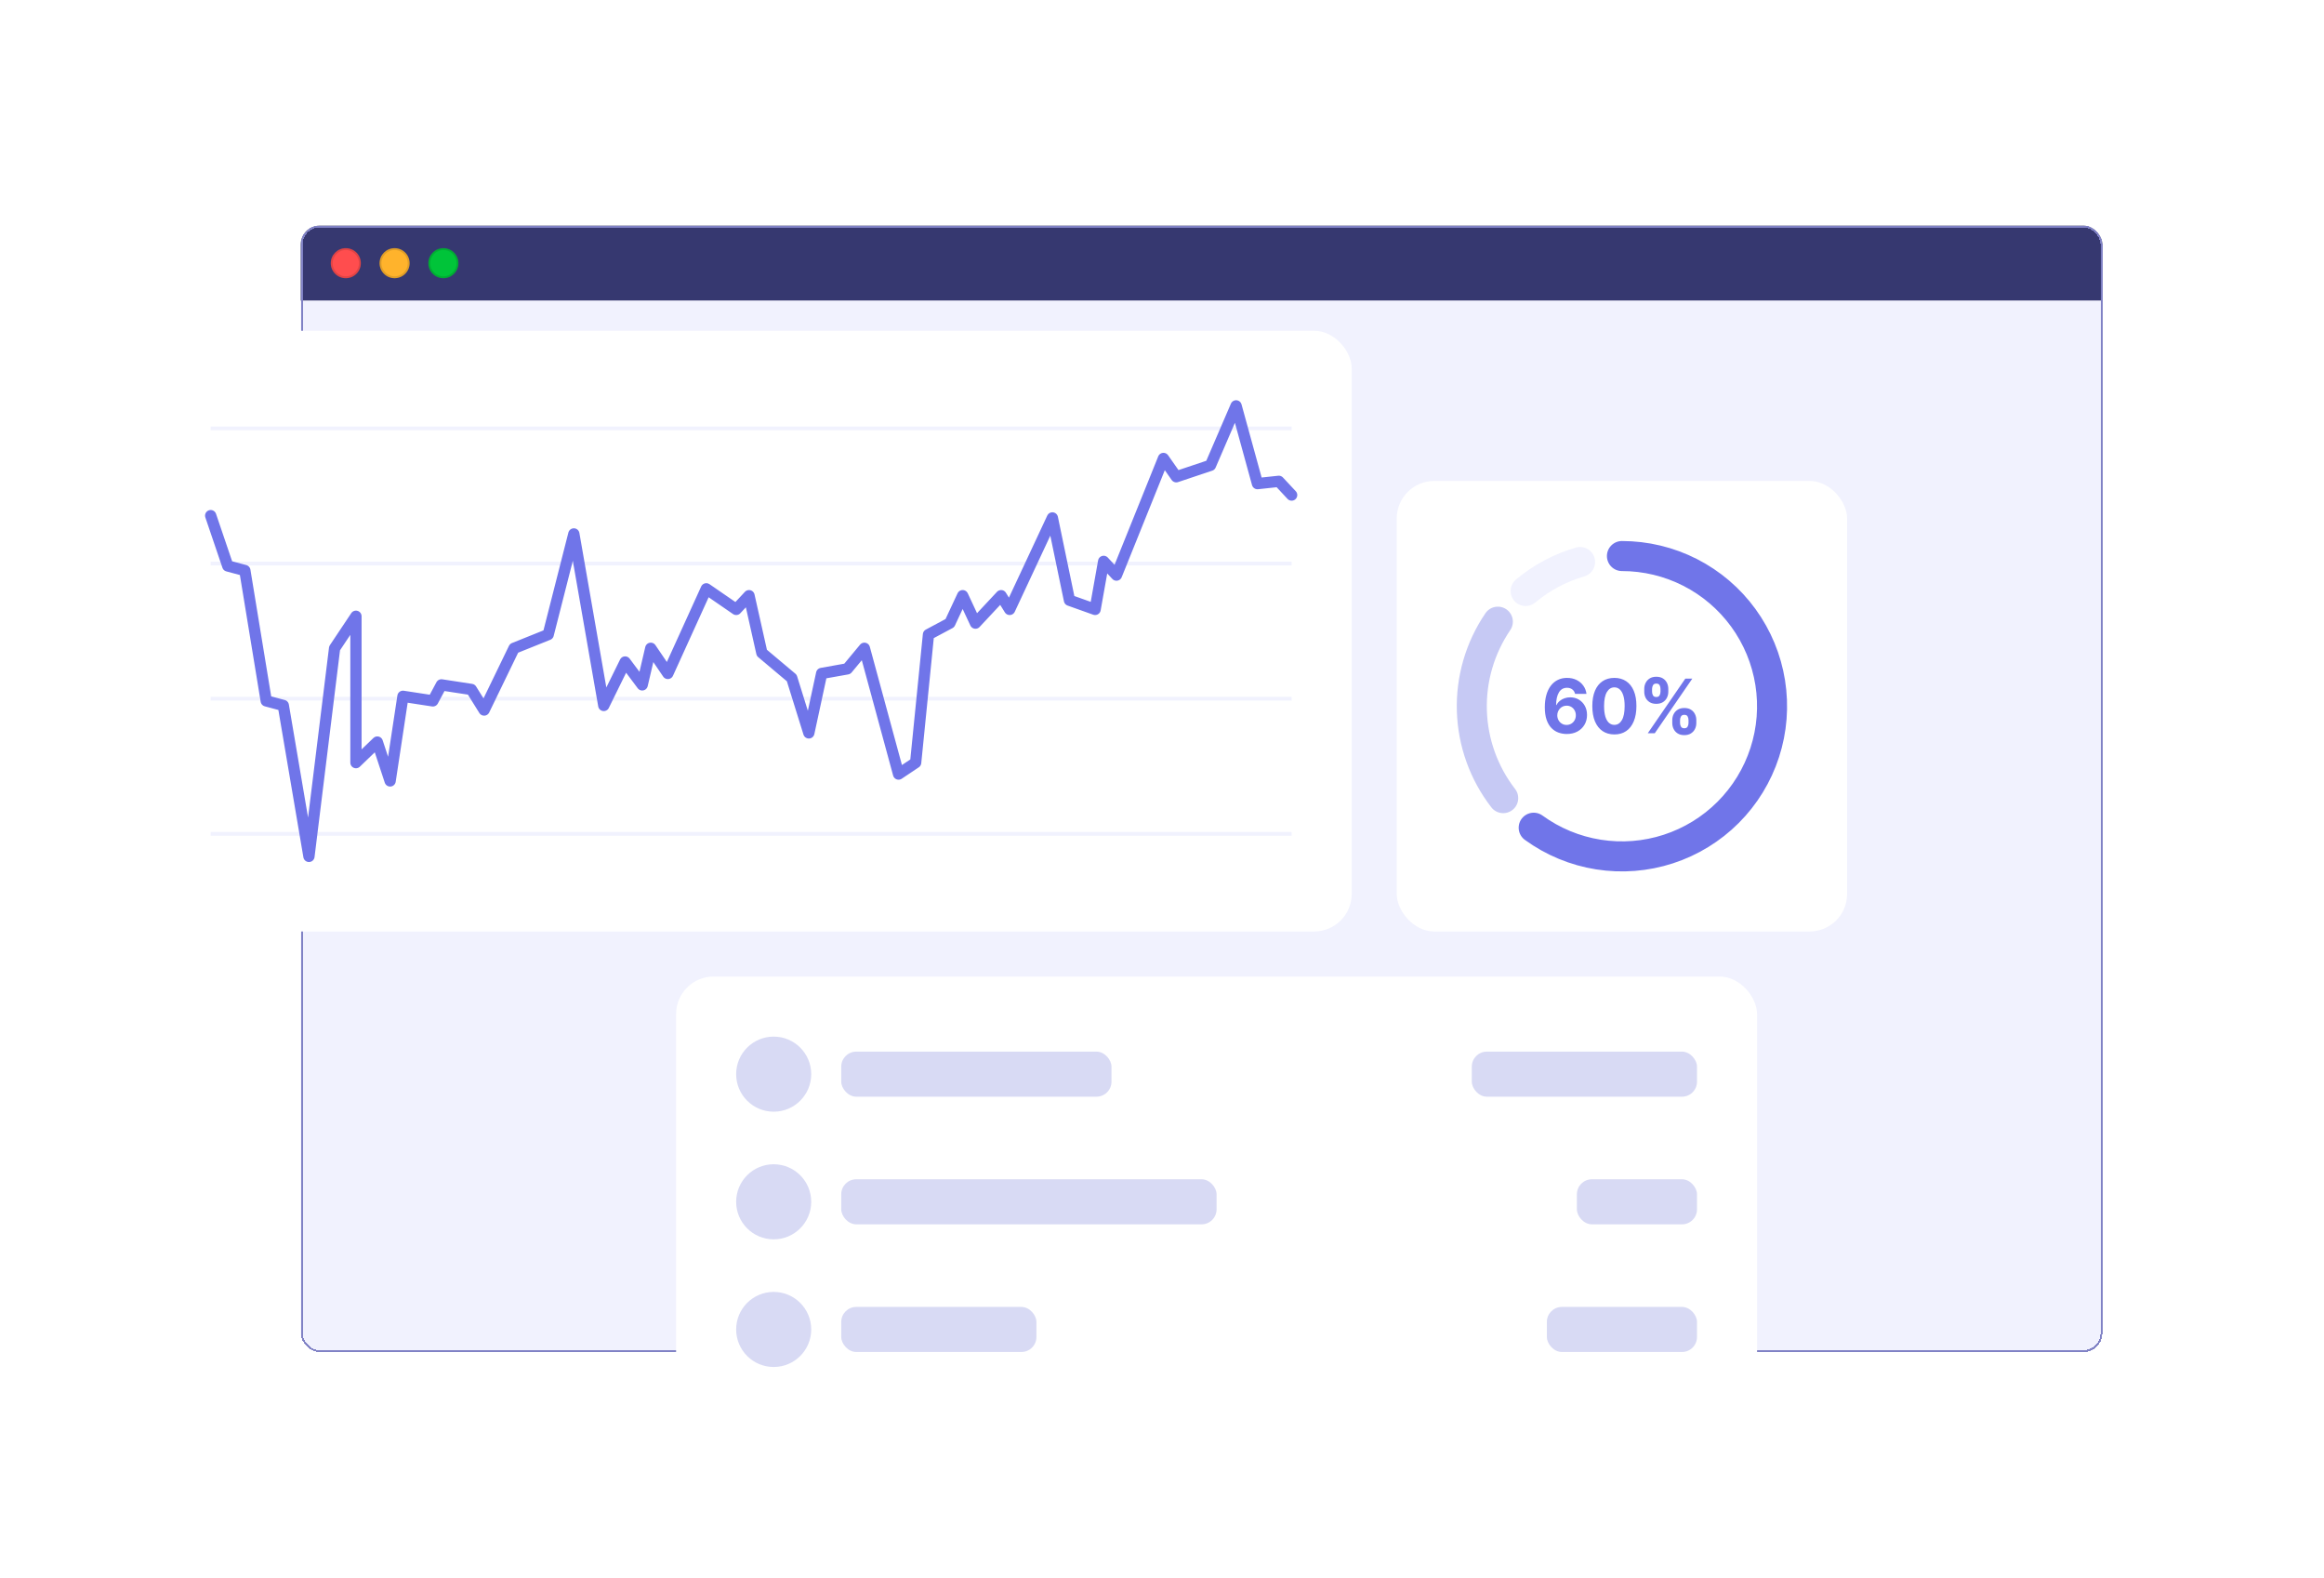<svg width="1080" height="733" viewBox="0 0 1080 733" fill="none" xmlns="http://www.w3.org/2000/svg">
    <g filter="url(#filter0_d_0_1)">
        <g clip-path="url(#clip0_0_1)">
            <rect width="837.23" height="34.885" transform="translate(139.77 69.947)" fill="#363870"/>
            <circle cx="160.7" cy="87.389" r="6.977" fill="#FF4D4E"/>
            <circle cx="160.7" cy="87.389" r="6.541" stroke="black" stroke-opacity="0.12" stroke-width="0.872"/>
            <circle cx="183.375" cy="87.389" r="6.977" fill="#FFB32C"/>
            <circle cx="183.375" cy="87.389" r="6.541" stroke="black" stroke-opacity="0.12" stroke-width="0.872"/>
            <circle cx="206.049" cy="87.389" r="6.977" fill="#00C439"/>
            <circle cx="206.049" cy="87.389" r="6.541" stroke="black" stroke-opacity="0.12" stroke-width="0.872"/>
            <rect x="139.77" y="104.832" width="837.23" height="488.384" fill="#F1F2FE"/>
        </g>
        <rect x="140.206" y="70.383" width="836.358" height="522.397" rx="8.285" stroke="#8082C5" stroke-width="0.872" shape-rendering="crispEdges"/>
    </g>
    <g filter="url(#filter1_d_0_1)">
        <rect x="314.193" y="432.746" width="502.338" height="209.307" rx="17.442" fill="white"/>
        <rect x="390.939" y="467.63" width="125.584" height="20.931" rx="6.977" fill="#D8DAF4"/>
        <rect x="683.971" y="467.63" width="104.654" height="20.931" rx="6.977" fill="#D8DAF4"/>
        <circle cx="359.544" cy="478.096" r="17.442" fill="#D8DAF4"/>
        <rect x="390.939" y="526.934" width="174.423" height="20.931" rx="6.977" fill="#D8DAF4"/>
        <rect x="732.809" y="526.934" width="55.815" height="20.931" rx="6.977" fill="#D8DAF4"/>
        <circle cx="359.544" cy="537.399" r="17.442" fill="#D8DAF4"/>
        <rect x="390.939" y="586.238" width="90.7" height="20.931" rx="6.977" fill="#D8DAF4"/>
        <rect x="718.855" y="586.238" width="69.769" height="20.931" rx="6.977" fill="#D8DAF4"/>
        <circle cx="359.544" cy="596.703" r="17.442" fill="#D8DAF4"/>
    </g>
    <g filter="url(#filter2_d_0_1)">
        <rect x="649.083" y="202.508" width="209.307" height="209.307" rx="17.442" fill="white"/>
        <path d="M753.737 237.393C764.747 237.393 775.601 239.998 785.411 244.997C795.222 249.996 803.71 257.245 810.181 266.152C816.653 275.06 820.925 285.373 822.647 296.247C824.37 307.122 823.494 318.25 820.091 328.722C816.689 339.193 810.857 348.711 803.071 356.496C795.286 364.281 785.768 370.114 775.297 373.516C764.825 376.919 753.697 377.794 742.823 376.072C731.948 374.35 721.635 370.078 712.728 363.606" stroke="#7075E9" stroke-width="13.954" stroke-linecap="round"/>
        <path d="M698.565 349.867C689.546 338.216 684.448 324.009 684 309.282C683.552 294.555 687.778 280.064 696.072 267.887" stroke="#C6C9F4" stroke-width="13.954" stroke-linecap="round"/>
        <path d="M708.981 253.639C716.393 247.441 725.013 242.85 734.292 240.157" stroke="#F1F2FE" stroke-width="13.954" stroke-linecap="round"/>
        <path d="M728.03 320.066C726.725 320.058 725.465 319.839 724.251 319.41C723.046 318.98 721.964 318.282 721.006 317.316C720.048 316.35 719.288 315.07 718.726 313.476C718.173 311.882 717.896 309.924 717.896 307.604C717.905 305.473 718.148 303.569 718.627 301.893C719.114 300.208 719.808 298.779 720.708 297.607C721.617 296.434 722.703 295.542 723.966 294.931C725.23 294.311 726.646 294.002 728.216 294.002C729.909 294.002 731.403 294.332 732.7 294.993C733.997 295.645 735.037 296.533 735.822 297.656C736.615 298.779 737.094 300.039 737.259 301.435H731.969C731.763 300.551 731.329 299.857 730.668 299.353C730.008 298.85 729.19 298.598 728.216 298.598C726.564 298.598 725.308 299.316 724.45 300.753C723.599 302.19 723.165 304.143 723.149 306.613H723.322C723.702 305.861 724.214 305.221 724.858 304.693C725.511 304.156 726.25 303.747 727.076 303.466C727.91 303.177 728.789 303.033 729.714 303.033C731.218 303.033 732.555 303.388 733.728 304.098C734.901 304.8 735.826 305.766 736.503 306.997C737.18 308.227 737.519 309.635 737.519 311.221C737.519 312.939 737.118 314.467 736.317 315.805C735.524 317.143 734.414 318.191 732.985 318.951C731.564 319.703 729.913 320.074 728.03 320.066ZM728.005 315.854C728.831 315.854 729.57 315.656 730.222 315.26C730.875 314.863 731.387 314.326 731.758 313.649C732.13 312.972 732.316 312.212 732.316 311.37C732.316 310.527 732.13 309.772 731.758 309.103C731.395 308.434 730.891 307.901 730.247 307.505C729.603 307.108 728.868 306.91 728.042 306.91C727.423 306.91 726.849 307.026 726.32 307.257C725.8 307.488 725.342 307.81 724.945 308.223C724.557 308.636 724.251 309.115 724.028 309.66C723.805 310.197 723.694 310.771 723.694 311.382C723.694 312.2 723.88 312.947 724.251 313.624C724.631 314.302 725.143 314.842 725.787 315.247C726.44 315.652 727.179 315.854 728.005 315.854ZM750.223 320.277C748.092 320.268 746.259 319.744 744.723 318.703C743.195 317.663 742.018 316.156 741.192 314.182C740.375 312.208 739.97 309.834 739.978 307.059C739.978 304.292 740.387 301.934 741.205 299.985C742.03 298.036 743.207 296.554 744.735 295.538C746.271 294.514 748.101 294.002 750.223 294.002C752.346 294.002 754.171 294.514 755.699 295.538C757.235 296.562 758.416 298.049 759.241 299.998C760.067 301.938 760.476 304.292 760.468 307.059C760.468 309.842 760.055 312.22 759.229 314.194C758.411 316.168 757.239 317.675 755.711 318.716C754.183 319.756 752.354 320.277 750.223 320.277ZM750.223 315.829C751.677 315.829 752.837 315.099 753.704 313.637C754.571 312.175 755.001 309.982 754.992 307.059C754.992 305.134 754.794 303.532 754.398 302.252C754.01 300.972 753.456 300.01 752.738 299.366C752.028 298.722 751.189 298.4 750.223 298.4C748.778 298.4 747.622 299.122 746.754 300.567C745.887 302.013 745.45 304.176 745.441 307.059C745.441 309.008 745.635 310.635 746.023 311.94C746.42 313.236 746.977 314.211 747.696 314.863C748.414 315.507 749.257 315.829 750.223 315.829ZM777.133 314.962V313.624C777.133 312.609 777.348 311.675 777.777 310.825C778.215 309.966 778.847 309.28 779.673 308.768C780.507 308.248 781.523 307.988 782.72 307.988C783.934 307.988 784.954 308.244 785.78 308.756C786.614 309.268 787.242 309.953 787.663 310.812C788.092 311.663 788.307 312.6 788.307 313.624V314.962C788.307 315.978 788.092 316.915 787.663 317.774C787.233 318.625 786.602 319.306 785.768 319.818C784.933 320.339 783.918 320.599 782.72 320.599C781.506 320.599 780.486 320.339 779.66 319.818C778.834 319.306 778.207 318.625 777.777 317.774C777.348 316.915 777.133 315.978 777.133 314.962ZM780.738 313.624V314.962C780.738 315.549 780.878 316.102 781.159 316.622C781.448 317.143 781.969 317.403 782.72 317.403C783.472 317.403 783.984 317.147 784.256 316.635C784.537 316.123 784.677 315.565 784.677 314.962V313.624C784.677 313.021 784.545 312.46 784.281 311.94C784.017 311.419 783.496 311.159 782.72 311.159C781.977 311.159 781.461 311.419 781.172 311.94C780.883 312.46 780.738 313.021 780.738 313.624ZM764.113 300.444V299.106C764.113 298.082 764.332 297.144 764.77 296.294C765.208 295.435 765.839 294.749 766.665 294.237C767.499 293.725 768.507 293.469 769.688 293.469C770.91 293.469 771.934 293.725 772.76 294.237C773.586 294.749 774.214 295.435 774.643 296.294C775.073 297.144 775.287 298.082 775.287 299.106V300.444C775.287 301.468 775.068 302.405 774.631 303.256C774.201 304.106 773.569 304.788 772.735 305.3C771.909 305.803 770.894 306.055 769.688 306.055C768.482 306.055 767.462 305.799 766.628 305.287C765.802 304.767 765.175 304.086 764.745 303.243C764.324 302.393 764.113 301.459 764.113 300.444ZM767.743 299.106V300.444C767.743 301.046 767.883 301.604 768.164 302.116C768.453 302.628 768.961 302.884 769.688 302.884C770.448 302.884 770.964 302.628 771.236 302.116C771.517 301.604 771.658 301.046 771.658 300.444V299.106C771.658 298.503 771.525 297.941 771.261 297.421C770.997 296.901 770.472 296.64 769.688 296.64C768.953 296.64 768.445 296.905 768.164 297.433C767.883 297.962 767.743 298.519 767.743 299.106ZM765.749 319.719L783.191 294.349H786.436L768.994 319.719H765.749Z" fill="#7075E9"/>
    </g>
    <g filter="url(#filter3_d_0_1)">
        <rect x="70" y="132.739" width="558.153" height="279.077" rx="17.442" fill="white"/>
        <path d="M97.908 178.088H600.246" stroke="#F1F2FE" stroke-width="1.744"/>
        <path d="M97.908 240.881H600.246" stroke="#F1F2FE" stroke-width="1.744"/>
        <path d="M97.908 303.673H600.246" stroke="#F1F2FE" stroke-width="1.744"/>
        <path d="M97.908 366.465H600.246" stroke="#F1F2FE" stroke-width="1.744"/>
        <path d="M97.908 218.622L105.85 241.997L113.792 244.122L123.72 304.683L131.662 306.808L143.575 376.931L155.488 280.246L165.416 265.371V333.37L175.344 323.807L181.3 341.869L187.257 302.558L201.156 304.683L205.127 297.245L219.025 299.37L224.982 308.933L238.881 280.246L254.765 273.871L266.678 227.122L280.577 306.808L290.504 286.621L298.446 297.245L302.417 280.246L310.359 291.933L328.229 252.621L342.128 262.184L348.084 255.809L354.041 282.371L367.94 294.058L375.882 319.557L381.838 291.933L393.751 289.808L401.694 280.246L417.578 338.682L425.52 333.37L431.476 273.871L441.404 268.559L447.361 255.809L453.317 268.559L465.23 255.809L469.201 262.184L489.057 219.685L496.999 257.934L508.912 262.184L512.883 239.872L518.84 246.247L540.68 192.06L546.637 200.56L562.521 195.248L574.434 167.624L584.362 203.748L594.29 202.685L600.246 209.06" stroke="#7075E9" stroke-width="5.233" stroke-linecap="round" stroke-linejoin="round"/>
    </g>
    <defs>
        <filter id="filter0_d_0_1" x="35.116" y="0.178" width="1046.54" height="732.576" filterUnits="userSpaceOnUse" color-interpolation-filters="sRGB">
            <feFlood flood-opacity="0" result="BackgroundImageFix"/>
            <feColorMatrix in="SourceAlpha" type="matrix" values="0 0 0 0 0 0 0 0 0 0 0 0 0 0 0 0 0 0 127 0" result="hardAlpha"/>
            <feOffset dy="34.885"/>
            <feGaussianBlur stdDeviation="52.327"/>
            <feComposite in2="hardAlpha" operator="out"/>
            <feColorMatrix type="matrix" values="0 0 0 0 0.212 0 0 0 0 0.22 0 0 0 0 0.439 0 0 0 0.4 0"/>
            <feBlend mode="normal" in2="BackgroundImageFix" result="effect1_dropShadow_0_1"/>
            <feBlend mode="normal" in="SourceGraphic" in2="effect1_dropShadow_0_1" result="shape"/>
        </filter>
        <filter id="filter1_d_0_1" x="244.424" y="383.907" width="641.876" height="348.846" filterUnits="userSpaceOnUse" color-interpolation-filters="sRGB">
            <feFlood flood-opacity="0" result="BackgroundImageFix"/>
            <feColorMatrix in="SourceAlpha" type="matrix" values="0 0 0 0 0 0 0 0 0 0 0 0 0 0 0 0 0 0 127 0" result="hardAlpha"/>
            <feOffset dy="20.931"/>
            <feGaussianBlur stdDeviation="34.885"/>
            <feComposite in2="hardAlpha" operator="out"/>
            <feColorMatrix type="matrix" values="0 0 0 0 0.212 0 0 0 0 0.22 0 0 0 0 0.439 0 0 0 0.32 0"/>
            <feBlend mode="normal" in2="BackgroundImageFix" result="effect1_dropShadow_0_1"/>
            <feBlend mode="normal" in="SourceGraphic" in2="effect1_dropShadow_0_1" result="shape"/>
        </filter>
        <filter id="filter2_d_0_1" x="579.314" y="153.669" width="348.846" height="348.846" filterUnits="userSpaceOnUse" color-interpolation-filters="sRGB">
            <feFlood flood-opacity="0" result="BackgroundImageFix"/>
            <feColorMatrix in="SourceAlpha" type="matrix" values="0 0 0 0 0 0 0 0 0 0 0 0 0 0 0 0 0 0 127 0" result="hardAlpha"/>
            <feOffset dy="20.931"/>
            <feGaussianBlur stdDeviation="34.885"/>
            <feComposite in2="hardAlpha" operator="out"/>
            <feColorMatrix type="matrix" values="0 0 0 0 0.212 0 0 0 0 0.22 0 0 0 0 0.439 0 0 0 0.32 0"/>
            <feBlend mode="normal" in2="BackgroundImageFix" result="effect1_dropShadow_0_1"/>
            <feBlend mode="normal" in="SourceGraphic" in2="effect1_dropShadow_0_1" result="shape"/>
        </filter>
        <filter id="filter3_d_0_1" x="0.231" y="83.9" width="697.692" height="418.615" filterUnits="userSpaceOnUse" color-interpolation-filters="sRGB">
            <feFlood flood-opacity="0" result="BackgroundImageFix"/>
            <feColorMatrix in="SourceAlpha" type="matrix" values="0 0 0 0 0 0 0 0 0 0 0 0 0 0 0 0 0 0 127 0" result="hardAlpha"/>
            <feOffset dy="20.931"/>
            <feGaussianBlur stdDeviation="34.885"/>
            <feComposite in2="hardAlpha" operator="out"/>
            <feColorMatrix type="matrix" values="0 0 0 0 0.212 0 0 0 0 0.22 0 0 0 0 0.439 0 0 0 0.32 0"/>
            <feBlend mode="normal" in2="BackgroundImageFix" result="effect1_dropShadow_0_1"/>
            <feBlend mode="normal" in="SourceGraphic" in2="effect1_dropShadow_0_1" result="shape"/>
        </filter>
        <clipPath id="clip0_0_1">
            <rect x="139.77" y="69.947" width="837.23" height="523.269" rx="8.721" fill="white"/>
        </clipPath>
    </defs>
</svg>
